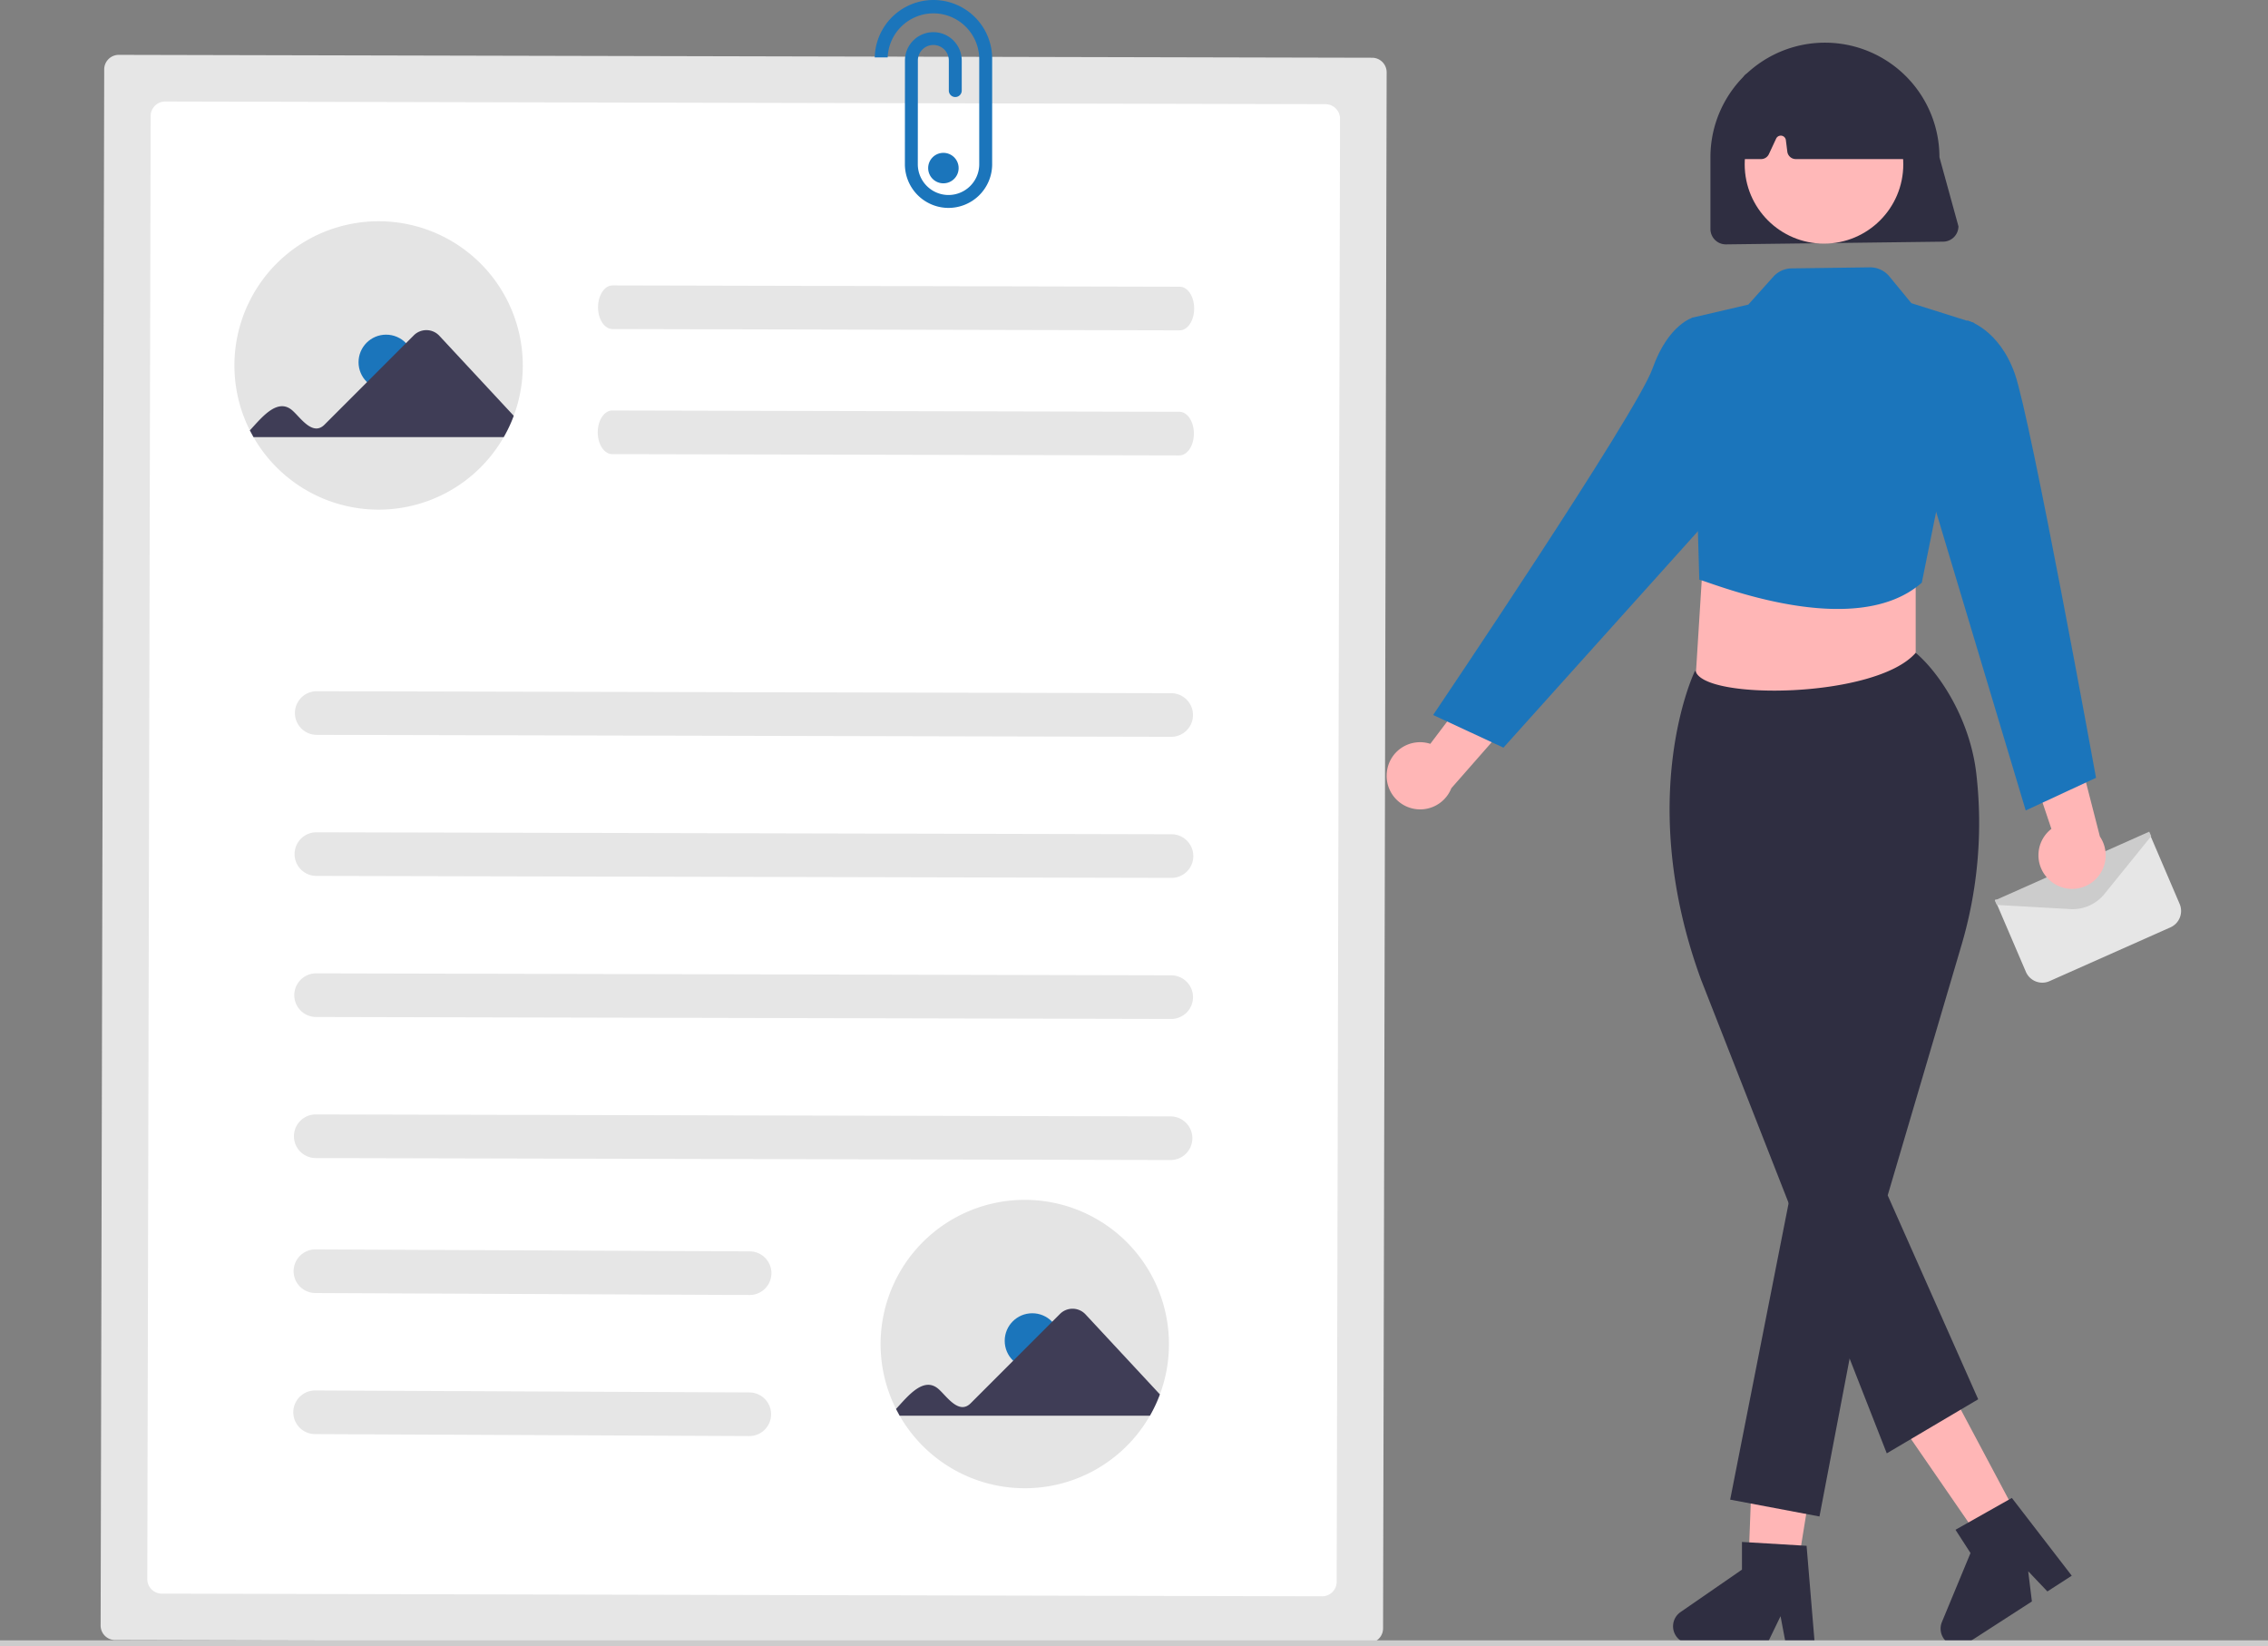 <svg xmlns="http://www.w3.org/2000/svg" xmlns:xlink="http://www.w3.org/1999/xlink" width="744.103" height="540.066" data-name="Layer 1" viewBox="0 0 744.103 540.066"><rect x="0" y="0" width="744.103" height="540.066" fill="#808080" stroke="none"/><polygon fill="#ffb6b6" points="628.516 244.135 555.516 235.135 559.516 171.135 628.516 171.135 628.516 244.135"/><g id="f547979f-30db-4d62-a257-d4bfbfe667e0" data-name="Group 234"><path fill="#e6e6e6" d="M898.003,502.305a5.877,5.877,0,0,1-5.387-3.554L882.48,475.102l30.045.104,20.644-21.831,9.9,23.116a5.883,5.883,0,0,1-3.005,7.66l-39.683,17.645A5.843,5.843,0,0,1,898.003,502.305Z" transform="translate(-227.948 -179.967)"/><path fill="#ccc" d="M907.961,478.187q-.375,0-.751-.021l-24.141-1.366-.653-1.466.457-.204,50.213-22.359.654,1.467-15.362,18.982A13.43,13.43,0,0,1,907.961,478.187Z" transform="translate(-227.948 -179.967)"/></g><g id="ec5190b7-0dc9-4fc1-a6ea-a2851344a52e" data-name="Group 231"><path id="a41acc16-2a15-4b6f-9345-341b037288f3-1694" fill="#2f2e41" d="M865.442,259.236l-71.275.891a5.052,5.052,0,0,1-5.046-5.046v-23.55a37.567,37.567,0,1,1,75.134,0l6.234,22.659a5.052,5.052,0,0,1-5.046,5.046Z" data-name="Path 3126" transform="translate(-227.948 -179.967)"/><path id="a3d22c3d-6f1c-436e-b4fd-75bc616be34e-1695" fill="#ffb6b6" d="M900.337,468.624a10.943,10.943,0,0,1,.646-16.767l-12.4-36.856,19.537,5.163,8.783,34.207a11,11,0,0,1-16.566,14.253Z" data-name="Path 3127" transform="translate(-227.948 -179.967)"/><path id="fe496b5f-eacb-49bf-835d-e5ac3c7bd013-1696" fill="#ffb6b6" d="M815.826,705.699l-14.63-2.373,2.194-57.558,21.592,3.5Z" data-name="Path 3128" transform="translate(-227.948 -179.967)"/><path id="adde0c44-329e-48ad-9999-13284ac28796-1697" fill="#ffb6b6" d="M888.74,675.185l-13.232,6.676-35.048-50.86,19.529-9.853Z" data-name="Path 3130" transform="translate(-227.948 -179.967)"/><circle id="ab67ec02-b830-445c-9023-1829e58b9383" cx="598.429" cy="53.9" r="26.016" fill="#ffb8b8" data-name="Ellipse 597"/><path id="ac700c97-6387-43c9-81e9-ad7c0d932a24-1698" fill="#2f2e41" d="M846.976,656.692l-60.929-155.364c-21.806-59.565-2.323-100.618-2.123-101.025l.1-.2.208-.076c2.502,9.738,59.232,9.075,72.232-5.925,7.588,6.374,17.687,21.382,19.851,39.316a141.473,141.473,0,0,1-5.038,57.289l-24,81.36,29.693,66.891Z" data-name="Path 3132" transform="translate(-227.948 -179.967)"/><path id="e883732b-3258-425b-994e-3a6a30ec2938-1699" fill="#2f2e41" d="M817.595,560.322l-22,111.556,29.3,5.525,18.435-96.562Z" data-name="Path 3133" transform="translate(-227.948 -179.967)"/><path fill="#1b75bb" d="M785.465,370.102c4.687,1.252,51.019,20.344,73,1l17.249-85.164-20.666-6.518-7.211-8.77a8.19,8.19,0,0,0-6.447-2.992l-25.636.343a8.229,8.229,0,0,0-6,2.727l-8.212,9.158-18.549,4.317Z" transform="translate(-227.948 -179.967)"/><path id="a25c4561-38e3-49ca-954a-abf72052a615-1700" fill="#1b75bb" d="M867.848,292.581l5.616-7.479s10.29,2.704,15.518,17.449,26.648,132.552,26.648,132.552l-23.067,10.71-31.237-104.116Z" data-name="Path 3135" transform="translate(-227.948 -179.967)"/><path id="a027b147-c881-4d9f-8b61-00879d10f14f-1701" fill="#ffb6b6" d="M683.005,432.876a10.943,10.943,0,0,1,14.212-8.92l23.445-31.024,6.752,19.046-23.3,26.541a11,11,0,0,1-21.11-5.643Z" data-name="Path 3136" transform="translate(-227.948 -179.967)"/><path id="f5b89bac-f8c6-4779-b05c-fe0d4c0fe303-1702" fill="#1b75bb" d="M791.233,290.93l-7.769-6.828s-8.137,2.053-13.365,16.798-71.958,113.6-71.958,113.6l23.067,10.71,76.548-85.168Z" data-name="Path 3137" transform="translate(-227.948 -179.967)"/><path id="ba40f7a0-bee8-41f1-97d8-6a2b5672d4e5-1703" fill="#2f2e41" d="M853.487,232.151h-36.363a2.807,2.807,0,0,1-2.782-2.456l-.471-3.766a1.682,1.682,0,0,0-3.193-.5l-2.385,5.104a2.814,2.814,0,0,1-2.54,1.617h-5.523a2.8,2.8,0,0,1-2.804-2.796q-0-.138.013-.275l2.178-22.749a2.825,2.825,0,0,1,1.6-2.283c16.653-7.774,33.541-7.764,50.194.03a2.808,2.808,0,0,1,1.586,2.152l3.263,22.719a2.8,2.8,0,0,1-2.775,3.2Z" data-name="Path 3159" transform="translate(-227.948 -179.967)"/></g><path id="a3cc64c2-abbc-45ce-be54-f5a6fdde0299-1704" fill="#e6e6e6" d="M266.919,197.963a4.776,4.776,0,0,0-4.781,4.759l-1.175,510.439a4.776,4.776,0,0,0,4.759,4.781l411.213.946a4.776,4.776,0,0,0,4.781-4.76l1.175-510.439a4.776,4.776,0,0,0-4.76-4.781Z" data-name="Path 3114" transform="translate(-227.948 -179.967)"/><path id="efbfa0e2-5865-4f91-9d47-e58aafc36f5f-1705" fill="#fff" d="M282.153,213.264a4.776,4.776,0,0,0-4.781,4.759l-1.1,479.908a4.776,4.776,0,0,0,4.759,4.781l380.682.876a4.776,4.776,0,0,0,4.781-4.759l1.1-479.908a4.776,4.776,0,0,0-4.76-4.781Z" data-name="Path 3115" transform="translate(-227.948 -179.967)"/><path id="bdd7e382-c488-46e1-abb6-e0dcfe2b45ff-1706" fill="#e6e6e6" d="M612.264,421.659l-280.5-.645a7.156,7.156,0,0,1,.033-14.311l280.5.646a7.156,7.156,0,0,1-.033,14.311Z" data-name="Path 3116" transform="translate(-227.948 -179.967)"/><path id="a030302a-8aea-40b9-b209-283f220e96ee-1707" fill="#e6e6e6" d="M614.98,288.33l-186.094-.428c-2.622-.006-4.74-3.215-4.731-7.167s2.142-7.151,4.764-7.145l186.094.428c2.622.006,4.74,3.215,4.731,7.167S617.601,288.34,614.98,288.33Z" data-name="Path 3117" transform="translate(-227.948 -179.967)"/><path id="a8f20448-9372-4a75-b338-6e14c20e819a-1708" fill="#e6e6e6" d="M614.884,329.356l-186.094-.428c-2.622-.006-4.74-3.215-4.731-7.167s2.142-7.151,4.764-7.145l186.094.428c2.622.006,4.74,3.215,4.731,7.167S617.506,329.362,614.884,329.356Z" data-name="Path 3118" transform="translate(-227.948 -179.967)"/><path id="b6db1193-8bf6-43ce-8bbd-82156e7f6c80-1709" fill="#e6e6e6" d="M612.153,467.932l-280.5-.645a7.156,7.156,0,0,1,.033-14.311l280.5.645a7.156,7.156,0,1,1,.133,14.311q-.083.001-.166-0Z" data-name="Path 3119" transform="translate(-227.948 -179.967)"/><path id="e8bd11eb-6651-49db-b69e-2aeb489d8156-1710" fill="#e6e6e6" d="M612.053,514.205l-280.5-.646a7.156,7.156,0,0,1,.033-14.311l280.5.646a7.156,7.156,0,1,1,.135,14.311q-.084.001-.168-0Z" data-name="Path 3120" transform="translate(-227.948 -179.967)"/><path id="f336a5d0-52e6-422c-aaf1-5eee2a5d72af-1711" fill="#e6e6e6" d="M611.944,560.479l-280.5-.646a7.156,7.156,0,0,1,.033-14.311l280.5.646a7.156,7.156,0,0,1,.135,14.311q-.084.001-.168-0Z" data-name="Path 3121" transform="translate(-227.948 -179.967)"/><path id="ac9f3bd3-9abe-42cb-b3e3-99cb75c73ae6-1712" fill="#e6e6e6" d="M473.837,604.752l-142.5-.646a7.156,7.156,0,0,1,.033-14.311l142.5.646a7.156,7.156,0,0,1,.135,14.311Q473.922,604.753,473.837,604.752Z" data-name="Path 3122" transform="translate(-227.948 -179.967)"/><path id="f6760762-a9bc-4797-b1cd-005f4be61990-1713" fill="#e6e6e6" d="M473.731,651.026l-142.5-.646a7.156,7.156,0,0,1,.033-14.311l142.5.646a7.156,7.156,0,0,1,.135,14.311q-.084.001-.168-0Z" data-name="Path 3123" transform="translate(-227.948 -179.967)"/><path id="b178569c-1ea7-4785-9e0a-4827d572b4f6-1714" fill="#e6e6e6" d="M420.36,421.217" data-name="Path 3124" transform="translate(-227.948 -179.967)"/><path id="e143acc2-6a50-448e-bf71-b0fcbdb3a8d4-1715" fill="#1b75bb" d="M553.46,233.702V199.654a19.263,19.263,0,1,0-38.517-.847h4.239a15.045,15.045,0,0,1,15.011-14.458h.221a15.052,15.052,0,0,1,14.809,15.274v34.351a10.09,10.09,0,0,1-10.076,9.956h-.124a10.095,10.095,0,0,1-9.954-10.227l.023-33.819a5.077,5.077,0,1,1,10.153-.033v9.826a2.119,2.119,0,0,0,4.239,0v-9.859a9.314,9.314,0,1,0-18.628.032l-.022,33.826A14.332,14.332,0,0,0,538.974,248.165h.176a14.336,14.336,0,0,0,14.313-14.151C553.461,233.905,553.461,233.795,553.46,233.702Z" data-name="Path 3125" transform="translate(-227.948 -179.967)"/><path fill="#e4e4e4" d="M611.465,620.842a47.095,47.095,0,0,1-2.968,16.514,45.802,45.802,0,0,1-3.281,6.994,47.314,47.314,0,0,1-82.101,0q-.629-1.09-1.193-2.213a47.303,47.303,0,1,1,89.543-21.295Z" transform="translate(-227.948 -179.967)"/><circle cx="338.676" cy="439.818" r="9.043" fill="#1b75bb"/><path fill="#3f3d56" d="M521.922,642.138c3.984-4.306,9.31-11.142,14.306-6.202,2.507,2.33,6.431,8.103,10.186,4.329l29.329-29.329a5.823,5.823,0,0,1,8.327.149l24.427,26.272a45.818,45.818,0,0,1-3.28,6.994h-82.101Z" transform="translate(-227.948 -179.967)"/><path fill="#e4e4e4" d="M399.465,299.842a47.095,47.095,0,0,1-2.968,16.514,45.802,45.802,0,0,1-3.281,6.994,47.314,47.314,0,0,1-82.101,0q-.629-1.09-1.193-2.213a47.303,47.303,0,1,1,89.543-21.295Z" transform="translate(-227.948 -179.967)"/><circle cx="126.676" cy="118.818" r="9.043" fill="#1b75bb"/><path fill="#3f3d56" d="M309.922,321.138c3.984-4.306,9.31-11.142,14.306-6.202,2.507,2.33,6.431,8.103,10.186,4.329l29.329-29.329a5.823,5.823,0,0,1,8.327.149l24.427,26.272a45.818,45.818,0,0,1-3.28,6.994h-82.101Z" transform="translate(-227.948 -179.967)"/><circle cx="309.516" cy="55.135" r="5" fill="#1b75bb"/><path fill="#2f2e41" d="M823.339,719.102h-9.517l-1.699-8.985-4.351,8.985H782.532a5.674,5.674,0,0,1-3.224-10.343l20.156-13.921v-9.083l21.201,1.265Z" transform="translate(-227.948 -179.967)"/><path fill="#2f2e41" d="M907.667,696.829l-7.995,5.162-6.301-6.627,1.219,9.908-21.204,13.692a5.674,5.674,0,0,1-8.319-6.94l9.382-22.629-4.927-7.631,18.497-10.438Z" transform="translate(-227.948 -179.967)"/><rect id="ec7b4546-a015-4f0c-8a9e-c44dd1859d9d" width="744.103" height="2" y="538.066" fill="#ccc" data-name="Rectangle 462"/></svg>
